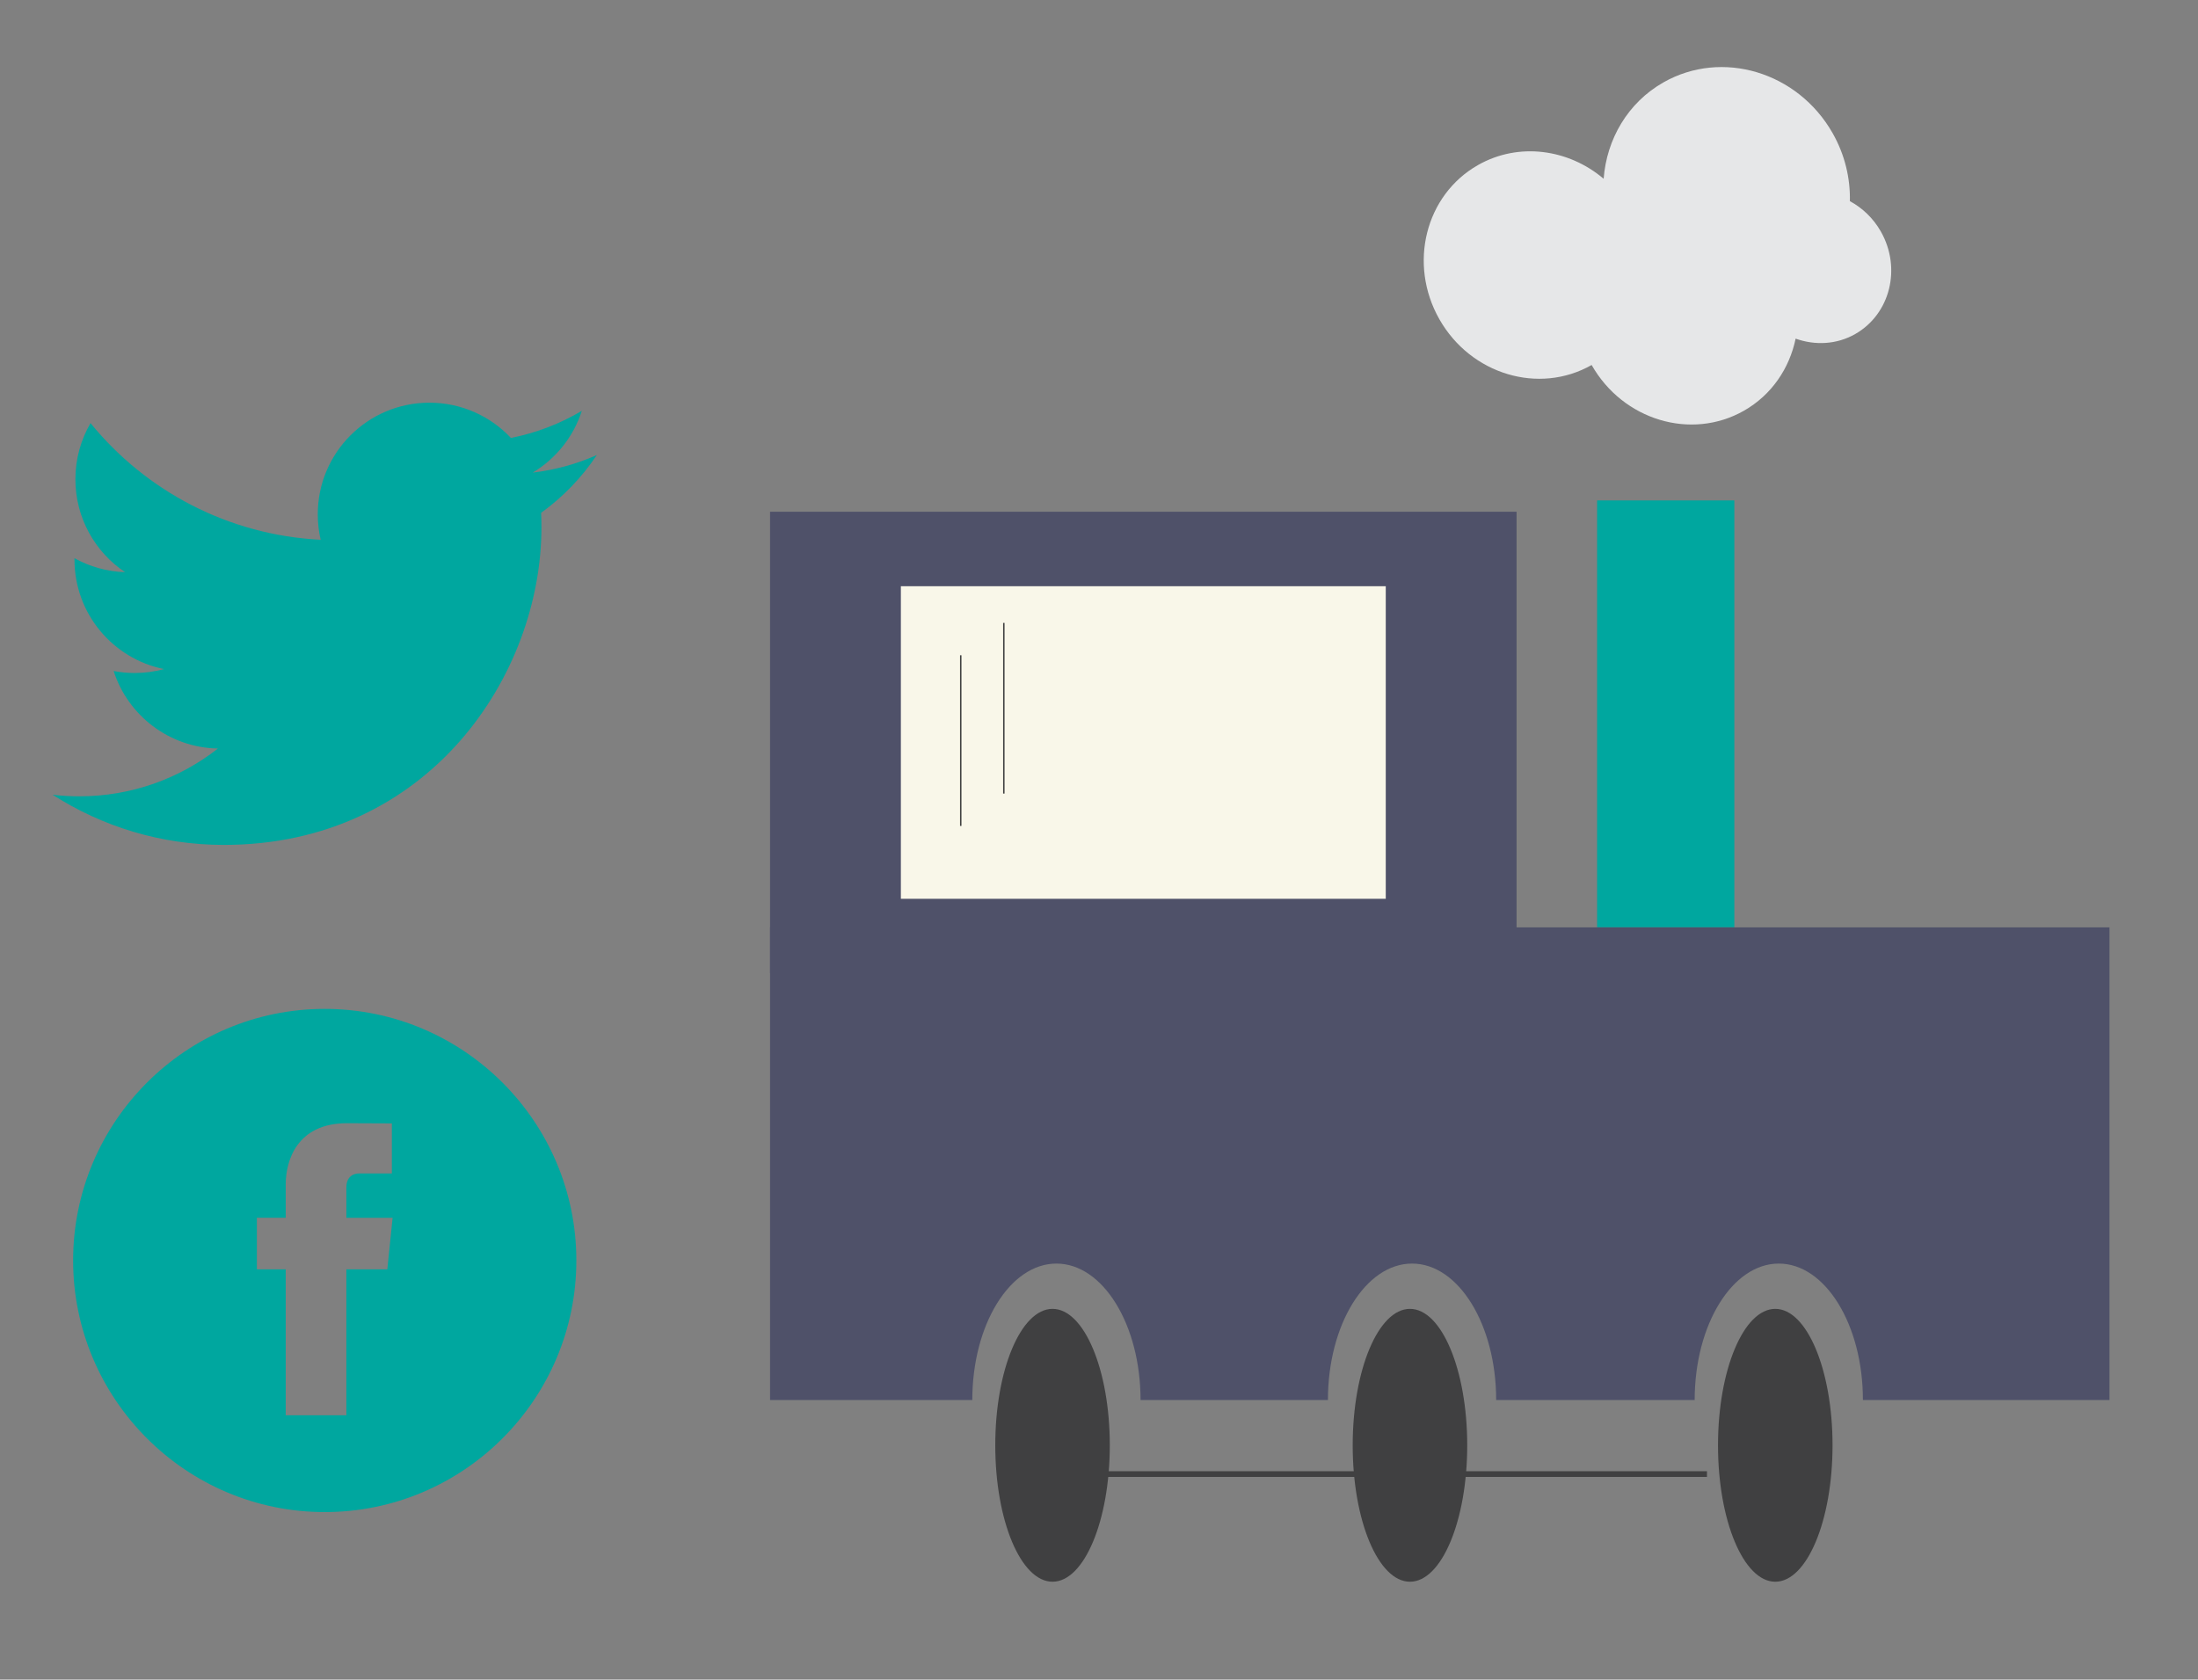 <?xml version="1.0" encoding="utf-8"?>
<!-- Generator: Adobe Illustrator 19.1.0, SVG Export Plug-In . SVG Version: 6.00 Build 0)  -->
<svg version="1.1" id="Layer_1" xmlns="http://www.w3.org/2000/svg" xmlns:xlink="http://www.w3.org/1999/xlink" x="0px" y="0px"
	 viewBox="0 438.166 1536 1173.834" enable-background="new 0 438.166 1536 1173.834" xml:space="preserve">
<rect x="0" y="438.166" width="1536" height="1173.834" fill="#808080" stroke="none"/>
<g id="Layer_4">
</g>
<g id="sun">
	<ellipse opacity="0.09" fill="#362027" enable-background="new    " cx="1156.476" cy="1134.13" rx="116.152" ry="3.767"/>
	<rect x="538.134" y="795.812" fill="#4F5169" width="521.668" height="322.55"/>
	<rect x="629.541" y="847.864" fill="#F9F7E9" width="338.853" height="218.447"/>
	<rect x="1116.083" y="787.902" fill="#00A79F" width="95.903" height="298.366"/>
	<g>
		<path fill="#4F5169" d="M538.134,1086.269v330.334h141.329c0-52.66,26.319-95.349,58.785-95.349
			c32.466,0,58.785,42.689,58.785,95.349h130.944c0-52.66,26.319-95.349,58.785-95.349s58.785,42.689,58.785,95.349h138.714
			c0-52.66,26.319-95.349,58.785-95.349c32.467,0,58.785,42.689,58.785,95.349h172.311v-330.334H538.134z"/>
	</g>
	<ellipse fill="#404041" cx="735.529" cy="1448.256" rx="40.018" ry="95.349"/>
	<ellipse fill="#404041" cx="985.306" cy="1448.256" rx="40.018" ry="95.349"/>
	<ellipse fill="#404041" cx="1240.592" cy="1448.256" rx="40.018" ry="95.349"/>
	<line fill="none" stroke="#404041" stroke-miterlimit="10" x1="671.384" y1="896.115" x2="671.384" y2="1015.388"/>
	<line fill="none" stroke="#404041" stroke-miterlimit="10" x1="701.492" y1="873.507" x2="701.492" y2="992.779"/>
	
		<line fill="none" stroke="#404041" stroke-width="4" stroke-miterlimit="10" x1="702.126" y1="1468.368" x2="1192.862" y2="1468.368"/>
</g>
<g id="smoke">
	<path fill="#E6E7E8" d="M1112.262,693.257c21.927,38.588,69.562,52.902,106.396,31.972c19.391-11.019,31.838-29.631,36.159-50.396
		c13.471,4.808,28.527,4.232,41.596-3.195c24.497-13.92,32.535-46.01,17.951-71.674c-5.319-9.36-12.945-16.508-21.635-21.219
		c0.344-15.969-3.456-32.391-12.037-47.492c-24.365-42.878-77.295-58.782-118.223-35.526c-25.04,14.229-39.721,39.83-41.817,67.374
		c-24.513-20.819-59.351-25.745-87.794-9.582c-36.833,20.93-48.918,69.179-26.991,107.767
		C1027.793,699.873,1075.429,714.187,1112.262,693.257z"/>
</g>
<g>
	<path fill="#00A79F" d="M417.086,756.183c-13.993,6.204-29.03,10.4-44.812,12.285c16.109-9.656,28.48-24.947,34.307-43.168
		c-15.078,8.943-31.774,15.435-49.548,18.933c-14.233-15.164-34.511-24.638-56.953-24.638c-43.089,0-78.025,34.932-78.025,78.023
		c0,6.115,0.69,12.07,2.02,17.781c-64.845-3.255-122.339-34.316-160.821-81.522c-6.717,11.524-10.565,24.926-10.565,39.226
		c0,27.07,13.774,50.953,34.711,64.944c-12.791-0.406-24.822-3.915-35.34-9.76c-0.007,0.326-0.007,0.653-0.007,0.982
		c0,37.803,26.896,69.338,62.587,76.508c-6.547,1.783-13.44,2.738-20.555,2.738c-5.028,0-9.916-0.49-14.68-1.403
		c9.931,30.996,38.744,53.558,72.886,54.185c-26.703,20.929-60.346,33.402-96.904,33.402c-6.298,0-12.508-0.369-18.613-1.092
		c34.53,22.141,75.542,35.057,119.604,35.057c143.515,0,221.996-118.891,221.996-222c0-3.382-0.077-6.747-0.226-10.095
		C393.398,785.57,406.626,771.83,417.086,756.183z"/>
</g>
<g>
	<path fill="#00A79F" d="M226.909,1143.265c-96.93,0-175.807,78.887-175.807,175.817c0,96.965,78.877,175.843,175.807,175.843
		c96.965,0,175.852-78.879,175.852-175.843C402.761,1222.151,323.875,1143.265,226.909,1143.265L226.909,1143.265z M270.66,1325.269
		h-28.604v101.984H199.66v-101.984h-20.157v-36.032h20.158v-23.31c0-16.67,7.923-42.777,42.777-42.777l31.4,0.133v34.969h-22.787
		c-3.735,0-8.995,1.869-8.995,9.818v21.202h32.304L270.66,1325.269z"/>
</g>
<g id="skyline">
</g>
<g id="bushes">
</g>
</svg>
